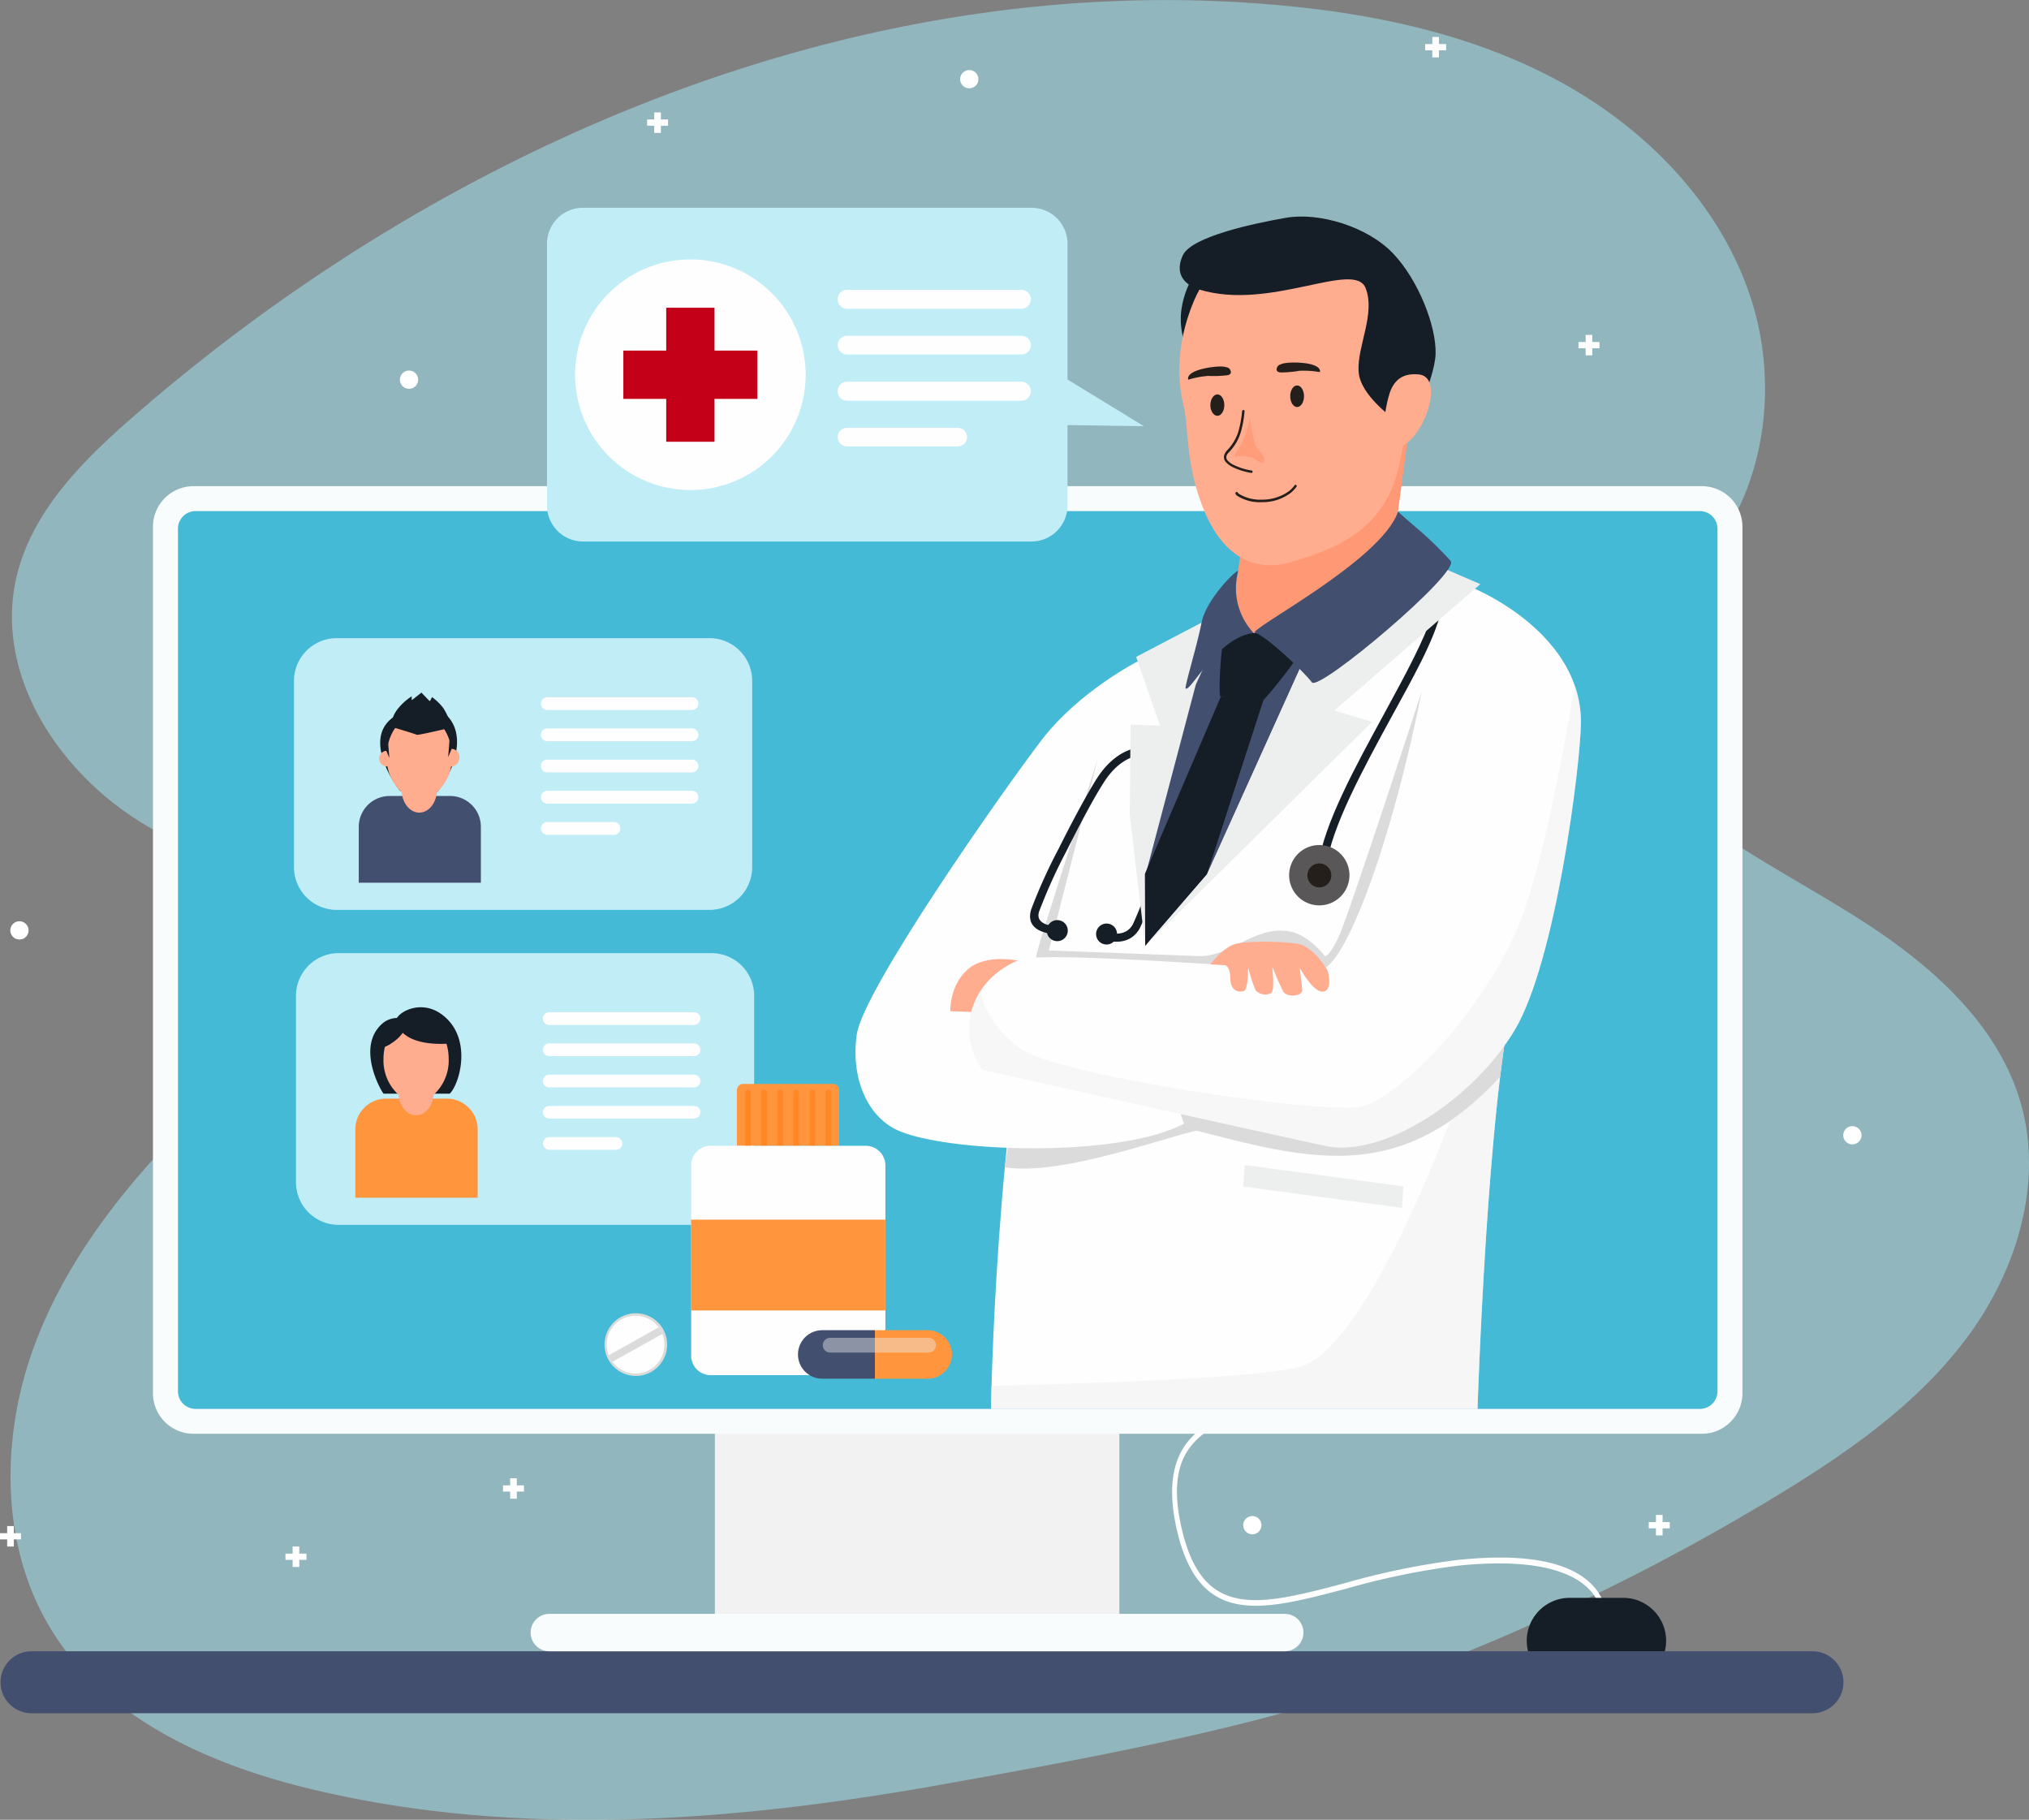 <svg xmlns="http://www.w3.org/2000/svg" xmlns:xlink="http://www.w3.org/1999/xlink" viewBox="0 0 418.52 375.28"><rect x="0" y="0" width="418.52" height="375.28" fill="#808080" stroke="none"/><defs><style>.cls-1{fill:none;clip-rule:evenodd;}.cls-2{fill:#9fe3f3;opacity:0.54;}.cls-10,.cls-12,.cls-13,.cls-14,.cls-15,.cls-16,.cls-17,.cls-18,.cls-2,.cls-20,.cls-21,.cls-22,.cls-23,.cls-25,.cls-27,.cls-29,.cls-3,.cls-4,.cls-6,.cls-8,.cls-9{fill-rule:evenodd;}.cls-3{fill:#fff;}.cls-4{fill:#434f6f;}.cls-10,.cls-5{fill:#fefefe;}.cls-11,.cls-6{fill:#151d27;}.cls-7{fill:#f2f2f2;}.cls-8{fill:#f9fcfd;}.cls-9{fill:#45bad7;}.cls-12{fill:#dbdbdc;}.cls-13,.cls-16,.cls-21,.cls-29{fill:#edeeee;}.cls-14{fill:#ffac8f;}.cls-15{fill:#ff9975;}.cls-16{opacity:0.38;}.cls-17{fill:#595757;}.cls-18,.cls-19{fill:#251f1c;}.cls-20{fill:#ff9d7a;}.cls-21{opacity:0.46;}.cls-22{fill:#c1edf7;}.cls-23{fill:#c40019;}.cls-24{clip-path:url(#clip-path);}.cls-25,.cls-28{fill:#ff963e;}.cls-26{clip-path:url(#clip-path-2);}.cls-27{fill:#ff8726;}.cls-29{opacity:0.43;}</style><clipPath id="clip-path"><path class="cls-1" d="M69.09,202.16h35.15a2.11,2.11,0,0,1,2.09,2.11v40.65a2.09,2.09,0,0,1-2.09,2.08H69.09A2.11,2.11,0,0,1,67,244.92V204.27a2.14,2.14,0,0,1,2.12-2.11Z"/></clipPath><clipPath id="clip-path-2"><path class="cls-1" d="M68.68,137.2h35.15a2.1,2.1,0,0,1,2.09,2.12v40.61a2.11,2.11,0,0,1-2.09,2.11H68.68a2.13,2.13,0,0,1-2.12-2.11V139.32a2.12,2.12,0,0,1,2.12-2.12Z"/></clipPath></defs><title>doctorllogin</title><g id="Layer_2" data-name="Layer 2"><g id="OBJECTS"><path class="cls-2" d="M366,308.76c14.72-8.91,29.22-18.91,39.56-32.68s16-32,11.28-48.52c-4.63-16.2-18.17-28.25-32.32-37.39s-29.67-16.46-42-27.92c-6.38-5.92-12.13-14.07-10.63-22.64,1.63-9.32,10.83-14.93,17.5-21.62,14.36-14.4,18.05-37.46,11.67-56.76S339.39,26.38,321.51,16.7,283.27,2.75,263,1C177.61-6.5,92.2,29.57,27.55,85.87,17.26,94.83,7,105,3.58,118.25c-5.71,22.35,11.22,45.41,32.23,54.93,9.09,4.13,20,7.3,24.29,16.31,3.19,6.67,1.57,14.82-2.18,21.2s-9.38,11.38-14.73,16.49c-15,14.37-28.84,30.77-36.08,50.27s-7.1,42.61,4.33,60c11.81,17.95,33.28,27,54.22,31.86,42.43,9.83,86.47,6.25,128.94-1.35,37.43-6.7,74.93-13.59,110.13-28.19A454.7,454.7,0,0,0,366,308.76Z"/><polygon class="cls-3" points="341.57 312.42 342.94 312.42 342.94 313.89 344.42 313.89 344.42 315.18 342.94 315.18 342.94 316.64 341.57 316.64 341.57 315.18 340.09 315.18 340.09 313.89 341.57 313.89 341.57 312.42"/><polygon class="cls-3" points="105.23 304.85 106.6 304.85 106.6 306.32 108.08 306.32 108.08 307.6 106.6 307.6 106.6 309.07 105.23 309.07 105.23 307.6 103.75 307.6 103.75 306.32 105.23 306.32 105.23 304.85"/><polygon class="cls-3" points="134.95 23.18 136.32 23.18 136.32 24.64 137.8 24.64 137.8 25.93 136.32 25.93 136.32 27.4 134.95 27.4 134.95 25.93 133.47 25.93 133.47 24.64 134.95 24.64 134.95 23.18"/><polygon class="cls-3" points="327.07 69.07 328.44 69.07 328.44 70.53 329.92 70.53 329.92 71.82 328.44 71.82 328.44 73.28 327.07 73.28 327.07 71.82 325.59 71.82 325.59 70.53 327.07 70.53 327.07 69.07"/><polygon class="cls-3" points="295.44 7.62 296.81 7.62 296.81 9.09 298.29 9.09 298.29 10.37 296.81 10.37 296.81 11.84 295.44 11.84 295.44 10.37 293.96 10.37 293.96 9.09 295.44 9.09 295.44 7.62"/><polygon class="cls-3" points="1.48 314.71 2.85 314.71 2.85 316.18 4.33 316.18 4.33 317.46 2.85 317.46 2.85 318.93 1.48 318.93 1.48 317.46 0 317.46 0 316.18 1.48 316.18 1.48 314.71"/><polygon class="cls-3" points="60.36 318.93 61.73 318.93 61.73 320.39 63.21 320.39 63.21 321.68 61.73 321.68 61.73 323.14 60.36 323.14 60.36 321.68 58.88 321.68 58.88 320.39 60.36 320.39 60.36 318.93"/><path class="cls-3" d="M258.32,316.41a1.88,1.88,0,1,0-1.88-1.88A1.88,1.88,0,0,0,258.32,316.41Z"/><path class="cls-3" d="M4,193.75a1.88,1.88,0,1,0-1.87-1.88A1.89,1.89,0,0,0,4,193.75Z"/><path class="cls-3" d="M382.09,236a1.88,1.88,0,1,0-1.88-1.88A1.88,1.88,0,0,0,382.09,236Z"/><path class="cls-3" d="M84.36,80.18a1.88,1.88,0,1,0-1.87-1.88A1.88,1.88,0,0,0,84.36,80.18Z"/><path class="cls-3" d="M199.92,18.21a1.88,1.88,0,1,0-1.87-1.87A1.88,1.88,0,0,0,199.92,18.21Z"/><path class="cls-4" d="M373.86,353.31H6.5a6.39,6.39,0,0,1-6.39-6.39h0a6.39,6.39,0,0,1,6.39-6.39H373.86a6.39,6.39,0,0,1,6.39,6.39h0A6.39,6.39,0,0,1,373.86,353.31Z"/><path class="cls-5" d="M243.44,299.76c3.32-6.69,11.31-9,19.76-11.4,14.81-4.24,31.6-9.05,31.88-37.63l1,0c-.13,13.14-3.7,22.59-10.9,28.88-6.26,5.46-14.49,7.81-21.74,9.89-8.25,2.37-16,4.6-19.15,10.85-1.77,3.56-2,8.25-.66,14.34,4.27,19.56,16,16.47,33.79,11.79a154.55,154.55,0,0,1,22.9-4.74c14.26-1.55,23.82.29,28.42,5.45a10.65,10.65,0,0,1,2.19,3.76h-1.08a9.52,9.52,0,0,0-1.78-2.89c-3-3.38-10.26-7-27.66-5.14a155,155,0,0,0-22.78,4.72c-17.68,4.66-30.45,8-35-12.65C241.27,308.59,241.52,303.6,243.44,299.76Z"/><path class="cls-6" d="M343.4,340.53a9,9,0,0,0,.27-2.15h0a8.87,8.87,0,0,0-8.88-8.87h-11a8.87,8.87,0,0,0-8.87,8.87h0a9,9,0,0,0,.27,2.15Z"/><rect class="cls-7" x="147.46" y="290.55" width="83.43" height="44.21"/><path class="cls-8" d="M113.31,340.53H265a3.86,3.86,0,0,0,3.86-3.86h0a3.85,3.85,0,0,0-3.86-3.85H113.31a3.85,3.85,0,0,0-3.85,3.85h0A3.85,3.85,0,0,0,113.31,340.53Z"/><path class="cls-8" d="M39.92,100.26H351.06a8.38,8.38,0,0,1,8.35,8.35V287.34a8.37,8.37,0,0,1-8.35,8.34H39.92a8.37,8.37,0,0,1-8.37-8.34V108.61a8.38,8.38,0,0,1,8.37-8.35Z"/><path class="cls-9" d="M40.33,105.4H350.65a3.65,3.65,0,0,1,3.62,3.65V286.93a3.64,3.64,0,0,1-3.62,3.62H40.33a3.63,3.63,0,0,1-3.62-3.62V109.05a3.63,3.63,0,0,1,3.62-3.65Z"/><path class="cls-10" d="M251.14,126.66l-16.38,9.69s-9.69,12.52-19.59,53-10.76,101.21-10.76,101.21H304.77s2-63.72,7.68-86.77,13-54.06,9.33-62.24S296,118.76,296,118.76Z"/><path class="cls-11" d="M242.09,153.59s3.37,3.48,1.64,10.86c-.9,3.87-2.77,10.54-4.61,16.33a74.36,74.36,0,0,1-4,10.62c-2.47,4.48-7.74,2.25-7.74,2.25l.61-1.53s4,1.64,5.7-1.54a76.1,76.1,0,0,0,3.82-10.29c1.81-5.79,3.65-12.38,4.55-16.22,1.54-6.5-1.23-9.36-1.26-9.36Z"/><path class="cls-12" d="M207.26,240.72c11.56,1.86,33.1-6.23,39.58-7.55,24.67,6.45,42.37,10.62,62.59-11.06,0,0,.85-6.28.83-6.37l-17.05-73S278,189.4,276.06,193.38s-2.77,3.81-2.77,3.81-3.35-4.5-7.41-5.13c-7.27-1.18-12.07,5.35-18.66,5.11L216.35,196l10.18-39.87-12.63,40Z"/><path class="cls-10" d="M234.76,136.35s-12.16,6.15-19.92,16.28S178,204.11,176.72,213.36s2.36,16.82,8.18,19.62c9.88,4.72,46,5.9,59.33-1.26,0,0-2-4.86-1.48-8.73l-30.49-19.84c2.3-11.34,17.18-59.06,22.5-66.8Z"/><path class="cls-11" d="M235.14,155.81s-4,0-7.54,5.68c-1.95,3-5,8.78-7.74,14.24a109.59,109.59,0,0,0-5.54,12.3c-.94,3.1,4,3,4,3l0,1.64s-7.19.2-5.63-5.1A110.75,110.75,0,0,1,218.38,175c2.74-5.51,5.87-11.31,7.82-14.38,4.06-6.42,8.89-6.45,8.92-6.45Z"/><polygon class="cls-13" points="236.22 195.05 233.03 167.97 233.2 149.47 239.26 149.63 234.35 135.47 251.14 126.67 251.53 148.4 236.22 195.05"/><path class="cls-4" d="M288.08,120.82c-3.43,2.19-19.95,17.07-19.95,17.07L249,180.32l-12.74,14.73.33-15.75,10.08-38.15,6.88-15,34.77-8Z"/><path class="cls-14" d="M212.31,198.78c-1.62-.76-8.75-2.25-12.62,1.07s-3.68,8.68-3.68,8.68l8.7.33Z"/><polygon class="cls-6" points="251.8 143.71 236.16 180.21 236.22 195.05 248.95 180.31 260.61 144.37 251.8 143.71"/><path class="cls-15" d="M257.24,104.44l-2.56,18.36s.72,8.28,6.43,8.94,25.87-15.89,26.31-19.1l3.3-24.86Z"/><path class="cls-6" d="M252.19,133.14c-.28.55-1,10.46-.39,10.57s8.43.93,8.81.66,9.55-11,8-11.92c-2.23-1.28-12.93-3.95-16.41.69Z"/><path class="cls-4" d="M258.58,130.53c-7.55,1-12.84,12-14,11.48-.35-.17,2.26-8.54,3.27-13.62s7.74-11.44,7.52-10.56a13.59,13.59,0,0,0,3.21,12.7Z"/><path class="cls-10" d="M297.06,119.5c-5.47,42.18-18.64,79.92-24.59,80.41s-56.86-4.09-62.24-1.95c-9.58,3.84-13.31,14.13-7.63,22.67,0,0,58.67,13.09,70.72,15.67s30.65-9.69,39.13-23.9,13.56-54.7,13.64-63.31c.22-21.25-28.82-31.37-29-29.59Z"/><path class="cls-11" d="M295.68,120.63c3.43,1.7,1.4,7.87-2.6,15.91-1.71,3.38-3.79,7.22-6,11.2-5.95,10.92-12.46,22.89-13.47,30.82l-1.65-.19c1-8.24,7.66-20.37,13.67-31.4,2.14-3.92,4.17-7.68,5.92-11.17,3.57-7.19,5.6-12.59,3.35-13.69Z"/><polygon class="cls-13" points="291.73 114.59 305.34 120.46 275.24 146.53 283.03 148.87 236.22 195.05 248.95 180.31 268.13 137.89 291.73 114.59"/><path class="cls-4" d="M288.36,105.53c-3.46,10.24-31.56,24.56-29.45,25s10.26,8.21,11.69,10.19,30.74-22.75,28.62-25.06c-4.85-5.27-7.24-6.86-10.86-10.13Z"/><path class="cls-14" d="M268.49,194.83c3.24,1.37,5.38,5.41,5.38,5.41s1.12,3.92-.91,4.25-4.88-4.91-4.88-4.91.41,3.21.52,4.56-3.13,1.61-3.9.35a56.31,56.31,0,0,1-2.3-5.24s.6,4.86-.17,5.52a2.67,2.67,0,0,1-3.24-.55,30.11,30.11,0,0,1-1.56-4.86s.08,4.69-.85,5-2.75.16-2.8-2.58-1.21-2.75-1.21-2.75l-2.91-.16s2.53-3.4,5.05-4.17,11.91-.58,13.78.16Z"/><path class="cls-16" d="M200.35,208.69a14.81,14.81,0,0,0,2.25,11.94s2.58.58,6.72,1.48l.69.17c7.93,1.75,21.1,4.69,33.53,7.46,12.87,2.85,25,5.54,29.78,6.56,11.11,2.39,27.74-7.82,36.94-20.56.79-1.09,1.53-2.22,2.19-3.34,8.48-14.22,13.56-54.7,13.64-63.31a22.73,22.73,0,0,0-1.29-7.83c-.66,4-1.48,8.68-2.39,13.56-2.47,13-5.73,27.72-9.3,36.34a74.46,74.46,0,0,1-6,11.33c-8.39,13.34-20.19,24.2-26.07,25.66-4,1-21.68-.88-38.42-3.68-14.38-2.41-28.07-5.49-31.78-8l-.71-.49a21.27,21.27,0,0,1-6.31-7.14,13.54,13.54,0,0,1-1.54-4.58,15.25,15.25,0,0,0-2,4.47Z"/><path class="cls-17" d="M272.14,186.71a6.22,6.22,0,1,0-6.23-6.23,6.22,6.22,0,0,0,6.23,6.23Z"/><path class="cls-18" d="M272.14,183a2.47,2.47,0,1,0-2.47-2.47,2.48,2.48,0,0,0,2.47,2.47Z"/><path class="cls-6" d="M218.07,194.09a2.17,2.17,0,1,0-2.16-2.17,2.17,2.17,0,0,0,2.16,2.17Z"/><path class="cls-6" d="M228.26,194.78a2.16,2.16,0,1,0-2.17-2.17,2.15,2.15,0,0,0,2.17,2.17Z"/><path class="cls-6" d="M247.3,55.23a18.37,18.37,0,0,0-3.7,9.44,15.38,15.38,0,0,0,1.34,7.49l7.58-17Z"/><path class="cls-14" d="M288.41,96.7c-3.15,13.55-14.79,17-22,19.18s-13.85-.71-17.92-10.32-3.29-17.73-4.33-21.82-2-11.93,2.11-21.7c6.51-15.32,25.08-16.17,36.39-4.89,8.23,8.18,9.28,24.73,5.79,39.55Z"/><path class="cls-6" d="M288.16,87.12c-.57-.88-7.65-5.43-7.93-10.59s3.52-11.8,1.46-17.1c-2.28-5.9-19.76,4.8-34.33.27-3-.93-5.16-3.21-3.38-7.05s14.52-6.56,21.3-7.74,16.79,1.79,22.09,7.38,8.92,15.1,8.75,20.7-6.28,17.59-6.28,17.59Z"/><path class="cls-14" d="M292.61,77.21c6.59.63-1,18.25-6.09,14.46-2-1.53-.61-7.93-.14-9.71.69-2.72,2.17-5.13,6.23-4.75Z"/><path class="cls-19" d="M256.25,84.76a.23.23,0,0,1,.27-.22.24.24,0,0,1,.19.27,21.27,21.27,0,0,1-.85,4.56,10.1,10.1,0,0,1-2.47,4A1.6,1.6,0,0,0,253,94a1,1,0,0,0,.25,1,4.41,4.41,0,0,0,1.34.94,13.08,13.08,0,0,0,3.57,1.09.27.27,0,0,1,.22.28.27.27,0,0,1-.27.22,14.32,14.32,0,0,1-3.74-1.15,4.87,4.87,0,0,1-1.5-1.08,1.49,1.49,0,0,1-.33-1.5A2.49,2.49,0,0,1,253,93a10,10,0,0,0,2.38-3.81,22,22,0,0,0,.83-4.45Z"/><path class="cls-19" d="M254.9,101.88a.25.25,0,0,1,0-.35.26.26,0,0,1,.36,0,1.66,1.66,0,0,0,.38.36,8.4,8.4,0,0,0,4.64,1.15,9.39,9.39,0,0,0,5.63-1.78,6.29,6.29,0,0,0,1.15-1.21.24.24,0,0,1,.35,0,.27.27,0,0,1,0,.35,6.55,6.55,0,0,1-1.23,1.29,9.7,9.7,0,0,1-5.93,1.87,8.71,8.71,0,0,1-4.94-1.24,1.66,1.66,0,0,1-.47-.44Z"/><path class="cls-19" d="M268.08,76.46a23.67,23.67,0,0,1-3.95.35c-.73-.08-1-.47-.67-1.11.2-.43.66-.55,1.08-.7,1.39-.46,8.06-.44,7.73,1.74A19.84,19.84,0,0,0,268.08,76.46Z"/><path class="cls-19" d="M249.19,77.52a24,24,0,0,0,4-.14c.71-.16.89-.58.52-1.18-.24-.41-.72-.47-1.15-.56-1.44-.3-8.06.55-7.46,2.66A19.77,19.77,0,0,1,249.19,77.52Z"/><path class="cls-18" d="M267.55,83.94c.8,0,1.43-1,1.43-2.23s-.63-2.22-1.43-2.22-1.42,1-1.42,2.22.63,2.23,1.42,2.23Z"/><path class="cls-18" d="M251.12,85.75c.79,0,1.42-1,1.42-2.2s-.63-2.22-1.42-2.22-1.46,1-1.46,2.22.66,2.2,1.46,2.2Z"/><path class="cls-20" d="M257.76,86.13a17.93,17.93,0,0,1-2.06,6.07,5.18,5.18,0,0,0-1.1,2,9.19,9.19,0,0,1,2.91,0c1.73.22,2.61,1.92,3.16.93s-1.38-2.38-1.76-3.4-1.15-5.6-1.15-5.6Z"/><polygon class="cls-13" points="256.77 240.25 289.48 244.67 289.18 249.09 256.44 244.7 256.77 240.25"/><path class="cls-21" d="M299.11,231.14C294.78,242.5,280,279,267.94,281.91c-10.84,2.58-46.16,3.4-63.42,3.9-.08,3-.11,4.74-.11,4.74H304.77s1.26-40.34,4.66-68.44a63.46,63.46,0,0,1-10.32,9Z"/><path class="cls-22" d="M235.94,87.89l-15.75-9.63v-28a7.41,7.41,0,0,0-7.38-7.41H120.24a7.41,7.41,0,0,0-7.41,7.41v54a7.43,7.43,0,0,0,7.41,7.41h92.57a7.43,7.43,0,0,0,7.38-7.41V87.66Z"/><path class="cls-10" d="M142.42,101.06a23.78,23.78,0,1,0-23.8-23.79,23.81,23.81,0,0,0,23.8,23.79Z"/><polygon class="cls-23" points="137.42 63.46 147.38 63.46 147.38 72.3 156.22 72.3 156.22 82.26 147.38 82.26 147.38 91.1 137.42 91.1 137.42 82.26 128.58 82.26 128.58 72.3 137.42 72.3 137.42 63.46"/><path class="cls-10" d="M174.72,59.76h36a2,2,0,0,1,1.92,1.92h0a2,2,0,0,1-1.92,2h-36a1.94,1.94,0,0,1-1.93-2h0a1.94,1.94,0,0,1,1.93-1.92Z"/><path class="cls-10" d="M174.72,69.25h36a1.93,1.93,0,0,1,1.92,1.93h0a1.93,1.93,0,0,1-1.92,1.92h-36a1.92,1.92,0,0,1-1.93-1.92h0a1.92,1.92,0,0,1,1.93-1.93Z"/><path class="cls-10" d="M174.72,78.72h36a2,2,0,0,1,1.92,1.92h0a2,2,0,0,1-1.92,2h-36a1.94,1.94,0,0,1-1.93-2h0a1.94,1.94,0,0,1,1.93-1.92Z"/><path class="cls-10" d="M174.72,88.22h22.83a1.93,1.93,0,0,1,1.92,1.92h0a1.93,1.93,0,0,1-1.92,1.92H174.72a1.92,1.92,0,0,1-1.93-1.92h0a1.92,1.92,0,0,1,1.93-1.92Z"/><path class="cls-10" d="M69.09,202.16h35.15a2.11,2.11,0,0,1,2.09,2.11v40.65a2.09,2.09,0,0,1-2.09,2.08H69.09A2.11,2.11,0,0,1,67,244.92V204.27a2.14,2.14,0,0,1,2.12-2.11Z"/><path class="cls-22" d="M69.86,196.56h76.92a8.8,8.8,0,0,1,8.78,8.78v38.48a8.8,8.8,0,0,1-8.78,8.78H69.86a8.81,8.81,0,0,1-8.81-8.78V205.34a8.81,8.81,0,0,1,8.81-8.78Z"/><g class="cls-24"><path class="cls-6" d="M79.13,225.54c.22,0,13.64,0,13.64,0,2.11-2.06,4.83-11.74-1.78-16.44-3.9-2.77-8.15-.77-9.11.83a4.93,4.93,0,0,0-2.64.85c-6.28,4.85-.3,14.79-.11,14.76Z"/><path class="cls-25" d="M79.65,226.56H92.17a6.36,6.36,0,0,1,6.36,6.34v22.36H73.29V232.9a6.36,6.36,0,0,1,6.36-6.34Z"/><path class="cls-14" d="M89.45,225.76c-.19,2.39-1.76,4.23-3.62,4.23s-3.46-1.84-3.62-4.23a9.51,9.51,0,0,1-3.11-7.35c0-4.81,3-8.7,6.73-8.7s6.72,3.89,6.72,8.7a9.51,9.51,0,0,1-3.1,7.35Z"/><path class="cls-6" d="M81.68,210.61c1.65,6.26,12.93,4.42,12.9,4.39-.19-.19-1.89-4.11-4.39-5.29a11.75,11.75,0,0,0-7.35-.17,3.27,3.27,0,0,0-1.16,1.07Z"/><path class="cls-6" d="M84,211.41a8.32,8.32,0,0,1-3.13,3.65,6.37,6.37,0,0,1-3.9,1.26s.3-3.21,2.22-4.47a12.37,12.37,0,0,1,4.15-1.62Z"/></g><path class="cls-10" d="M113.3,208.75h29.86a1.31,1.31,0,0,1,1.31,1.31h0a1.33,1.33,0,0,1-1.31,1.32H113.3a1.33,1.33,0,0,1-1.32-1.32h0a1.31,1.31,0,0,1,1.32-1.31Z"/><path class="cls-10" d="M113.3,215.17h29.86a1.33,1.33,0,0,1,1.31,1.31h0a1.31,1.31,0,0,1-1.31,1.32H113.3a1.31,1.31,0,0,1-1.32-1.32h0a1.33,1.33,0,0,1,1.32-1.31Z"/><path class="cls-10" d="M113.3,221.62h29.86a1.33,1.33,0,0,1,1.31,1.31h0a1.33,1.33,0,0,1-1.31,1.32H113.3a1.33,1.33,0,0,1-1.32-1.32h0a1.33,1.33,0,0,1,1.32-1.31Z"/><path class="cls-10" d="M113.3,228.07h29.86a1.31,1.31,0,0,1,1.31,1.31h0a1.3,1.3,0,0,1-1.31,1.29H113.3a1.31,1.31,0,0,1-1.32-1.29h0a1.31,1.31,0,0,1,1.32-1.31Z"/><path class="cls-10" d="M113.3,234.49h13.75a1.31,1.31,0,0,1,1.31,1.31h0a1.31,1.31,0,0,1-1.31,1.32H113.3A1.33,1.33,0,0,1,112,235.8h0a1.33,1.33,0,0,1,1.32-1.31Z"/><path class="cls-10" d="M68.68,137.2h35.15a2.1,2.1,0,0,1,2.09,2.12v40.61a2.11,2.11,0,0,1-2.09,2.11H68.68a2.13,2.13,0,0,1-2.12-2.11V139.32a2.12,2.12,0,0,1,2.12-2.12Z"/><path class="cls-22" d="M69.44,131.6h76.93a8.81,8.81,0,0,1,8.78,8.79v38.47a8.8,8.8,0,0,1-8.78,8.78H69.44a8.82,8.82,0,0,1-8.8-8.78V140.39a8.83,8.83,0,0,1,8.8-8.79Z"/><path class="cls-10" d="M112.89,143.79h29.85a1.32,1.32,0,0,1,1.32,1.32h0a1.33,1.33,0,0,1-1.32,1.31H112.89a1.33,1.33,0,0,1-1.32-1.31h0a1.32,1.32,0,0,1,1.32-1.32Z"/><path class="cls-10" d="M112.89,150.21h29.85a1.33,1.33,0,0,1,1.32,1.32h0a1.32,1.32,0,0,1-1.32,1.32H112.89a1.32,1.32,0,0,1-1.32-1.32h0a1.33,1.33,0,0,1,1.32-1.32Z"/><path class="cls-10" d="M112.89,156.66h29.85a1.32,1.32,0,0,1,1.32,1.32h0a1.33,1.33,0,0,1-1.32,1.31H112.89a1.33,1.33,0,0,1-1.32-1.31h0a1.32,1.32,0,0,1,1.32-1.32Z"/><path class="cls-10" d="M112.89,163.08h29.85a1.33,1.33,0,0,1,1.32,1.32h0a1.32,1.32,0,0,1-1.32,1.32H112.89a1.32,1.32,0,0,1-1.32-1.32h0a1.33,1.33,0,0,1,1.32-1.32Z"/><path class="cls-10" d="M112.89,169.53h13.75a1.31,1.31,0,0,1,1.31,1.32h0a1.31,1.31,0,0,1-1.31,1.31H112.89a1.33,1.33,0,0,1-1.32-1.31h0a1.33,1.33,0,0,1,1.32-1.32Z"/><g class="cls-26"><path class="cls-6" d="M82.59,163.14c.19,0,7.52.22,7.52.22,2.11-2.06,7.63-12,1-16.72-3.92-2.77-7.62-.71-8.59.88,0,0-.54-.3-1.67.58-6.26,4.85,1.54,15.06,1.73,15Z"/><path class="cls-4" d="M80.31,164.15H92.85a6.36,6.36,0,0,1,6.34,6.34v22.37H74V170.49a6.37,6.37,0,0,1,6.36-6.34Z"/><path class="cls-14" d="M90.11,163.36c-.19,2.38-1.76,4.22-3.62,4.22s-3.43-1.84-3.63-4.22a9.56,9.56,0,0,1-3.1-7.36c0-4.8,3-8.7,6.73-8.7s6.72,3.9,6.72,8.7a9.53,9.53,0,0,1-3.1,7.36Z"/><path class="cls-6" d="M80.17,149.77c2.15-5.46,6.67-6,6.67-6a10.17,10.17,0,0,1,6.32,6.25s-7,1.68-7.22,1.51-5.77-1.81-5.77-1.81Z"/><path class="cls-6" d="M81.19,148.32c.06-.22-.49-.2.66-1.87a11.69,11.69,0,0,1,3.07-2.85v.82l2-1.59,1.75,1.81.44-.88A11.1,11.1,0,0,1,91.43,146a14.06,14.06,0,0,1,1.2,2.39Z"/><path class="cls-14" d="M79.82,158.06a1.73,1.73,0,0,0,1.62-1.81,1.62,1.62,0,1,0-1.62,1.81Z"/><path class="cls-14" d="M93.13,158.06a1.73,1.73,0,0,0,1.62-1.81,1.63,1.63,0,1,0-3.24,0,1.74,1.74,0,0,0,1.62,1.81Z"/><polygon class="cls-6" points="79.98 152.19 80.31 156.33 79.35 154.05 79.98 152.19"/><polygon class="cls-6" points="92.77 151.99 92.44 156.14 93.4 153.86 92.77 151.99"/></g><path class="cls-25" d="M153.29,223.53h18.55a1.28,1.28,0,0,1,1.26,1.27v11.49H152V224.8a1.28,1.28,0,0,1,1.26-1.27Z"/><path class="cls-27" d="M154.26,224.71h0a.59.59,0,0,1,.6.57v11.33h-1.17V225.28a.56.56,0,0,1,.57-.57Z"/><path class="cls-27" d="M157.6,224.71h0a.58.58,0,0,1,.58.57v11.33H157V225.28a.59.59,0,0,1,.6-.57Z"/><path class="cls-27" d="M160.92,224.71h0a.56.56,0,0,1,.57.57v11.33h-1.17V225.28a.59.59,0,0,1,.6-.57Z"/><path class="cls-27" d="M164.24,224.71h0a.56.56,0,0,1,.57.57v11.33h-1.17V225.28a.58.58,0,0,1,.6-.57Z"/><path class="cls-27" d="M167.55,224.71h0a.57.57,0,0,1,.58.57v11.33H167V225.28a.59.59,0,0,1,.6-.57Z"/><path class="cls-27" d="M170.87,224.71h0a.57.57,0,0,1,.58.57v11.33h-1.18V225.28a.59.59,0,0,1,.6-.57Z"/><path class="cls-10" d="M146.57,236.29h32a4.06,4.06,0,0,1,4.06,4v39.3a4.06,4.06,0,0,1-4.06,4h-32a4,4,0,0,1-4-4v-39.3a4,4,0,0,1,4-4Z"/><rect class="cls-28" x="142.54" y="251.52" width="40.08" height="18.73"/><path class="cls-4" d="M169.6,274.32h10.87v10H169.6a5,5,0,1,1,0-10Z"/><path class="cls-25" d="M191.35,274.32H180.47v10h10.88a5,5,0,0,0,0-10Z"/><path class="cls-12" d="M128,271.65a6.46,6.46,0,1,1-2.49,8.78,6.47,6.47,0,0,1,2.49-8.78Z"/><path class="cls-10" d="M128.21,272.09a5.95,5.95,0,1,1-2.3,8.11,5.93,5.93,0,0,1,2.3-8.11Z"/><path class="cls-12" d="M135.88,273.72l-10.3,5.76a5.76,5.76,0,0,0,.33.72c.13.23.27.43.41.64l10.32-5.76a4.48,4.48,0,0,0-.35-.69,3.88,3.88,0,0,0-.41-.67Z"/><path class="cls-29" d="M171.24,275.89h20.29a1.53,1.53,0,0,1,1.52,1.52h0a1.53,1.53,0,0,1-1.52,1.52H171.24a1.52,1.52,0,0,1-1.52-1.52h0a1.52,1.52,0,0,1,1.52-1.52Z"/></g></g></svg>